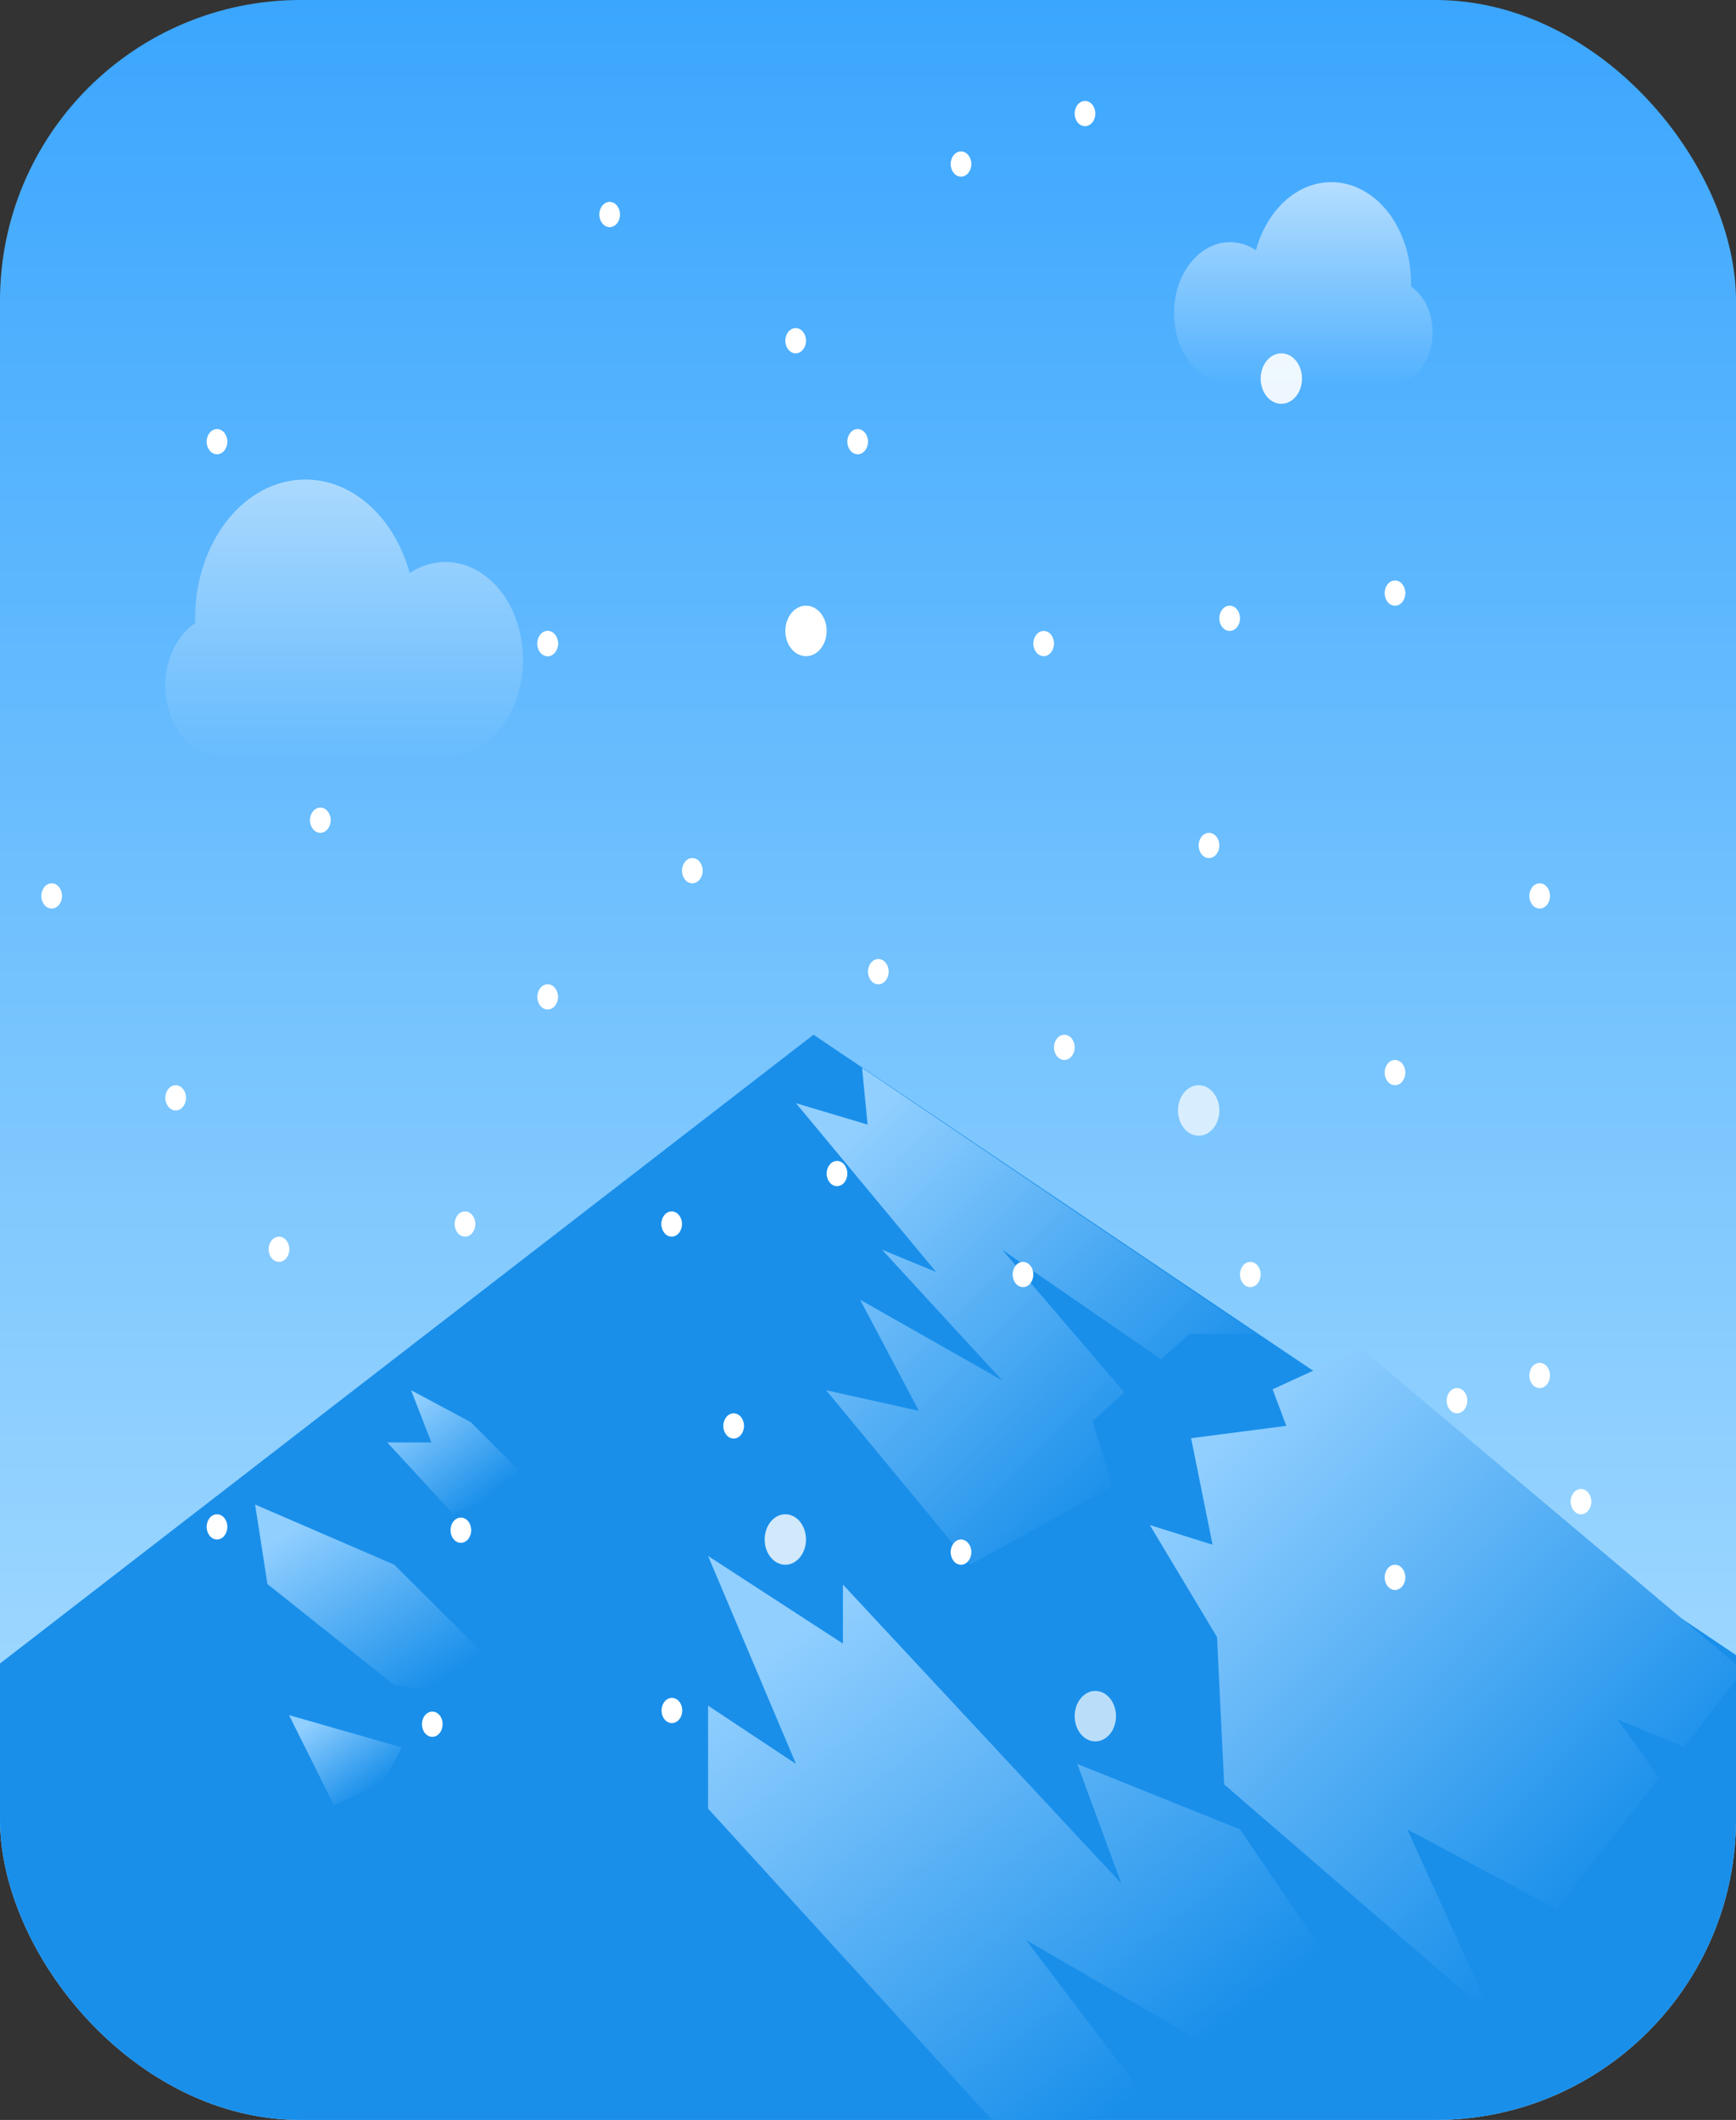 <svg width="231" height="282" viewBox="0 0 231 282" fill="none" xmlns="http://www.w3.org/2000/svg">
<rect x="0" y="0" width="231" height="282" fill="#333333" stroke="none"/>
<g clip-path="url(#clip0_319_408)">
<rect width="231" height="282" rx="40" fill="url(#paint0_linear_319_408)"/>
<path opacity="0.6" d="M177.041 51.089H163.676C159.559 51.089 156.221 46.864 156.221 41.652C156.221 36.441 159.559 32.216 163.676 32.216C164.919 32.216 166.09 32.601 167.12 33.281C168.555 28.015 172.505 24.231 177.152 24.231C183.012 24.231 187.761 30.244 187.761 37.66C187.761 37.812 187.759 37.963 187.755 38.114C189.466 39.277 190.629 41.563 190.629 44.193C190.629 48.001 188.19 51.089 185.181 51.089H177.152C177.136 51.089 177.041 51.089 177.041 51.089H177.152H177.041Z" fill="url(#paint1_linear_319_408)"/>
<path fill-rule="evenodd" clip-rule="evenodd" d="M108.246 137.643L277.641 251.514V349.043H-46.75L-45.217 256.219L108.246 137.643Z" fill="#198FEA"/>
<path fill-rule="evenodd" clip-rule="evenodd" d="M105.916 146.748L115.445 149.594L114.71 142.041L167.175 177.439H158.275L154.514 180.82L133.355 166.236L149.619 185.221L145.373 189.038L147.989 197.719L129.109 208.13L109.928 184.929L122.268 187.675L114.454 172.89L133.355 183.619L117.363 166.236L124.563 169.199L105.916 146.748Z" fill="url(#paint2_linear_319_408)"/>
<path fill-rule="evenodd" clip-rule="evenodd" d="M169.338 184.806L181.143 179.399L232.007 222.233L224.035 232.367L215.248 228.734L220.788 236.513L207.087 253.953L187.259 243.343L198.569 268.191L162.892 237.361L161.943 217.768L152.998 202.863L161.348 205.478L158.493 191.31L171.162 189.669L169.338 184.806Z" fill="url(#paint3_linear_319_408)"/>
<path fill-rule="evenodd" clip-rule="evenodd" d="M94.222 206.979L112.164 218.634V210.784L149.214 250.552L143.351 234.642L164.997 243.343L186.215 274.518L169.786 277.369L136.545 258.068L153.321 280.225L133.517 283.661L94.222 240.585V226.89L105.916 234.642L94.222 206.979Z" fill="url(#paint4_linear_319_408)"/>
<path fill-rule="evenodd" clip-rule="evenodd" d="M35.586 210.715L33.948 200.139L52.447 208.13L70.947 226.527L52.477 224.162L35.586 210.715Z" fill="url(#paint5_linear_319_408)"/>
<path fill-rule="evenodd" clip-rule="evenodd" d="M44.413 240.086L38.459 228.149L53.439 232.44L51.03 237.281L44.413 240.086Z" fill="url(#paint6_linear_319_408)"/>
<path fill-rule="evenodd" clip-rule="evenodd" d="M51.538 191.881H57.406L54.697 184.929L62.627 189.164L70.947 197.472L60.248 201.334L51.538 191.881Z" fill="url(#paint7_linear_319_408)"/>
<path opacity="0.5" d="M40.791 100.714H59.274C64.968 100.714 69.584 94.905 69.584 87.739C69.584 80.573 64.968 74.764 59.274 74.764C57.556 74.764 55.936 75.293 54.511 76.229C52.527 68.988 47.065 63.786 40.637 63.786C32.534 63.786 25.965 72.052 25.965 82.25C25.965 82.459 25.968 82.667 25.974 82.874C23.608 84.474 22 87.617 22 91.233C22 96.469 25.373 100.714 29.534 100.714H40.637C40.66 100.714 40.791 100.714 40.791 100.714H40.637H40.791Z" fill="url(#paint8_linear_319_408)"/>
<ellipse cx="107.25" cy="83.929" rx="2.75" ry="3.357" fill="white"/>
<ellipse opacity="0.8" cx="104.5" cy="204.786" rx="2.75" ry="3.357" fill="white"/>
<ellipse opacity="0.9" cx="170.5" cy="50.357" rx="2.75" ry="3.357" fill="white"/>
<ellipse opacity="0.7" cx="159.5" cy="147.714" rx="2.75" ry="3.357" fill="white"/>
<ellipse opacity="0.7" cx="145.75" cy="228.286" rx="2.75" ry="3.357" fill="white"/>
<ellipse cx="111.375" cy="156.107" rx="1.375" ry="1.679" fill="white"/>
<ellipse cx="89.375" cy="162.821" rx="1.375" ry="1.679" fill="white"/>
<ellipse cx="61.875" cy="162.821" rx="1.375" ry="1.679" fill="white"/>
<ellipse cx="42.625" cy="109.107" rx="1.375" ry="1.679" fill="white"/>
<ellipse cx="72.875" cy="85.607" rx="1.375" ry="1.679" fill="white"/>
<ellipse cx="1.375" cy="1.679" rx="1.375" ry="1.679" transform="matrix(-1 0 0 1 187 208.143)" fill="white"/>
<ellipse cx="1.375" cy="1.679" rx="1.375" ry="1.679" transform="matrix(-1 0 0 1 195.25 184.643)" fill="white"/>
<ellipse cx="1.375" cy="1.679" rx="1.375" ry="1.679" transform="matrix(-1 0 0 1 129.25 204.786)" fill="white"/>
<ellipse cx="1.375" cy="1.679" rx="1.375" ry="1.679" transform="matrix(-1 0 0 1 137.5 167.857)" fill="white"/>
<ellipse cx="1.375" cy="1.679" rx="1.375" ry="1.679" transform="matrix(-1 0 0 1 118.25 127.571)" fill="white"/>
<ellipse cx="1.375" cy="1.679" rx="1.375" ry="1.679" transform="matrix(-1 0 0 1 143 137.643)" fill="white"/>
<ellipse cx="1.375" cy="1.679" rx="1.375" ry="1.679" transform="matrix(-1 0 0 1 165 80.571)" fill="white"/>
<ellipse cx="1.56" cy="1.508" rx="1.56" ry="1.508" transform="matrix(0.566 0.824 -0.699 0.716 89.577 225.166)" fill="white"/>
<ellipse cx="1.56" cy="1.508" rx="1.56" ry="1.508" transform="matrix(0.566 0.824 -0.699 0.716 57.695 226.991)" fill="white"/>
<ellipse cx="1.56" cy="1.508" rx="1.56" ry="1.508" transform="matrix(0.566 0.824 -0.699 0.716 61.497 201.185)" fill="white"/>
<ellipse cx="1.375" cy="1.679" rx="1.375" ry="1.679" transform="matrix(-1 0 0 1 211.75 198.071)" fill="white"/>
<ellipse cx="1.375" cy="1.679" rx="1.375" ry="1.679" transform="matrix(-1 0 0 1 206.25 181.286)" fill="white"/>
<ellipse cx="1.375" cy="1.679" rx="1.375" ry="1.679" transform="matrix(-1 0 0 1 187 141)" fill="white"/>
<ellipse cx="1.375" cy="1.679" rx="1.375" ry="1.679" transform="matrix(-1 0 0 1 167.75 167.857)" fill="white"/>
<ellipse cx="1.375" cy="1.679" rx="1.375" ry="1.679" transform="matrix(-1 0 0 1 162.25 110.786)" fill="white"/>
<ellipse cx="1.375" cy="1.679" rx="1.375" ry="1.679" transform="matrix(-1 0 0 1 30.25 201.429)" fill="white"/>
<ellipse cx="1.375" cy="1.679" rx="1.375" ry="1.679" transform="matrix(-1 0 0 1 38.5 164.5)" fill="white"/>
<ellipse cx="1.375" cy="1.679" rx="1.375" ry="1.679" transform="matrix(-1 0 0 1 24.75 144.357)" fill="white"/>
<ellipse cx="1.375" cy="1.679" rx="1.375" ry="1.679" transform="matrix(-1 0 0 1 8.25 117.5)" fill="white"/>
<ellipse cx="1.375" cy="1.679" rx="1.375" ry="1.679" transform="matrix(-1 0 0 1 99 188)" fill="white"/>
<ellipse cx="1.375" cy="1.679" rx="1.375" ry="1.679" transform="matrix(-1 0 0 1 74.25 130.929)" fill="white"/>
<ellipse cx="1.679" cy="1.375" rx="1.679" ry="1.375" transform="matrix(0 -1 -1 0 93.5 117.5)" fill="white"/>
<ellipse cx="1.679" cy="1.375" rx="1.679" ry="1.375" transform="matrix(0 -1 -1 0 140.25 87.286)" fill="white"/>
<ellipse cx="72.875" cy="85.607" rx="1.679" ry="1.375" transform="rotate(-90 72.875 85.607)" fill="white"/>
<ellipse cx="28.875" cy="58.75" rx="1.679" ry="1.375" transform="rotate(-90 28.875 58.75)" fill="white"/>
<ellipse cx="1.679" cy="1.375" rx="1.679" ry="1.375" transform="matrix(0 -1 -1 0 107.25 47)" fill="white"/>
<ellipse cx="1.679" cy="1.375" rx="1.679" ry="1.375" transform="matrix(0 -1 -1 0 82.5 30.214)" fill="white"/>
<ellipse cx="1.679" cy="1.375" rx="1.679" ry="1.375" transform="matrix(0 -1 -1 0 115.5 60.429)" fill="white"/>
<ellipse cx="1.679" cy="1.375" rx="1.679" ry="1.375" transform="matrix(0 -1 -1 0 129.25 23.5)" fill="white"/>
<ellipse cx="1.679" cy="1.375" rx="1.679" ry="1.375" transform="matrix(0 -1 -1 0 145.75 16.786)" fill="white"/>
<ellipse cx="1.375" cy="1.679" rx="1.375" ry="1.679" transform="matrix(-1 0 0 1 206.25 117.5)" fill="white"/>
<ellipse cx="1.375" cy="1.679" rx="1.375" ry="1.679" transform="matrix(-1 0 0 1 187 77.214)" fill="white"/>
</g>
<defs>
<linearGradient id="paint0_linear_319_408" x1="-31.46" y1="0" x2="-31.46" y2="358.811" gradientUnits="userSpaceOnUse">
<stop stop-color="#3BA6FE"/>
<stop offset="1" stop-color="#D8F4FF"/>
</linearGradient>
<linearGradient id="paint1_linear_319_408" x1="156.221" y1="24.231" x2="156.221" y2="51.089" gradientUnits="userSpaceOnUse">
<stop stop-color="white"/>
<stop offset="1" stop-color="white" stop-opacity="0.01"/>
</linearGradient>
<linearGradient id="paint2_linear_319_408" x1="93.908" y1="169.836" x2="135.498" y2="212.215" gradientUnits="userSpaceOnUse">
<stop stop-color="#91CFFF"/>
<stop offset="1" stop-color="#198FEA"/>
</linearGradient>
<linearGradient id="paint3_linear_319_408" x1="137.511" y1="216.743" x2="193.385" y2="271.397" gradientUnits="userSpaceOnUse">
<stop stop-color="#91CFFF"/>
<stop offset="1" stop-color="#198FEA"/>
</linearGradient>
<linearGradient id="paint4_linear_319_408" x1="76.19" y1="239.229" x2="122.665" y2="300.519" gradientUnits="userSpaceOnUse">
<stop stop-color="#91CFFF"/>
<stop offset="1" stop-color="#198FEA"/>
</linearGradient>
<linearGradient id="paint5_linear_319_408" x1="26.696" y1="211.237" x2="41.863" y2="234.615" gradientUnits="userSpaceOnUse">
<stop stop-color="#91CFFF"/>
<stop offset="1" stop-color="#198FEA"/>
</linearGradient>
<linearGradient id="paint6_linear_319_408" x1="35.523" y1="233.169" x2="42.664" y2="243.02" gradientUnits="userSpaceOnUse">
<stop stop-color="#91CFFF"/>
<stop offset="1" stop-color="#198FEA"/>
</linearGradient>
<linearGradient id="paint7_linear_319_408" x1="47.733" y1="191.829" x2="57.712" y2="204.807" gradientUnits="userSpaceOnUse">
<stop stop-color="#91CFFF"/>
<stop offset="1" stop-color="#198FEA"/>
</linearGradient>
<linearGradient id="paint8_linear_319_408" x1="69.584" y1="63.786" x2="69.584" y2="100.714" gradientUnits="userSpaceOnUse">
<stop stop-color="white"/>
<stop offset="1" stop-color="white" stop-opacity="0.01"/>
</linearGradient>
<clipPath id="clip0_319_408">
<rect width="231" height="282" rx="40" fill="white"/>
</clipPath>
</defs>
</svg>
